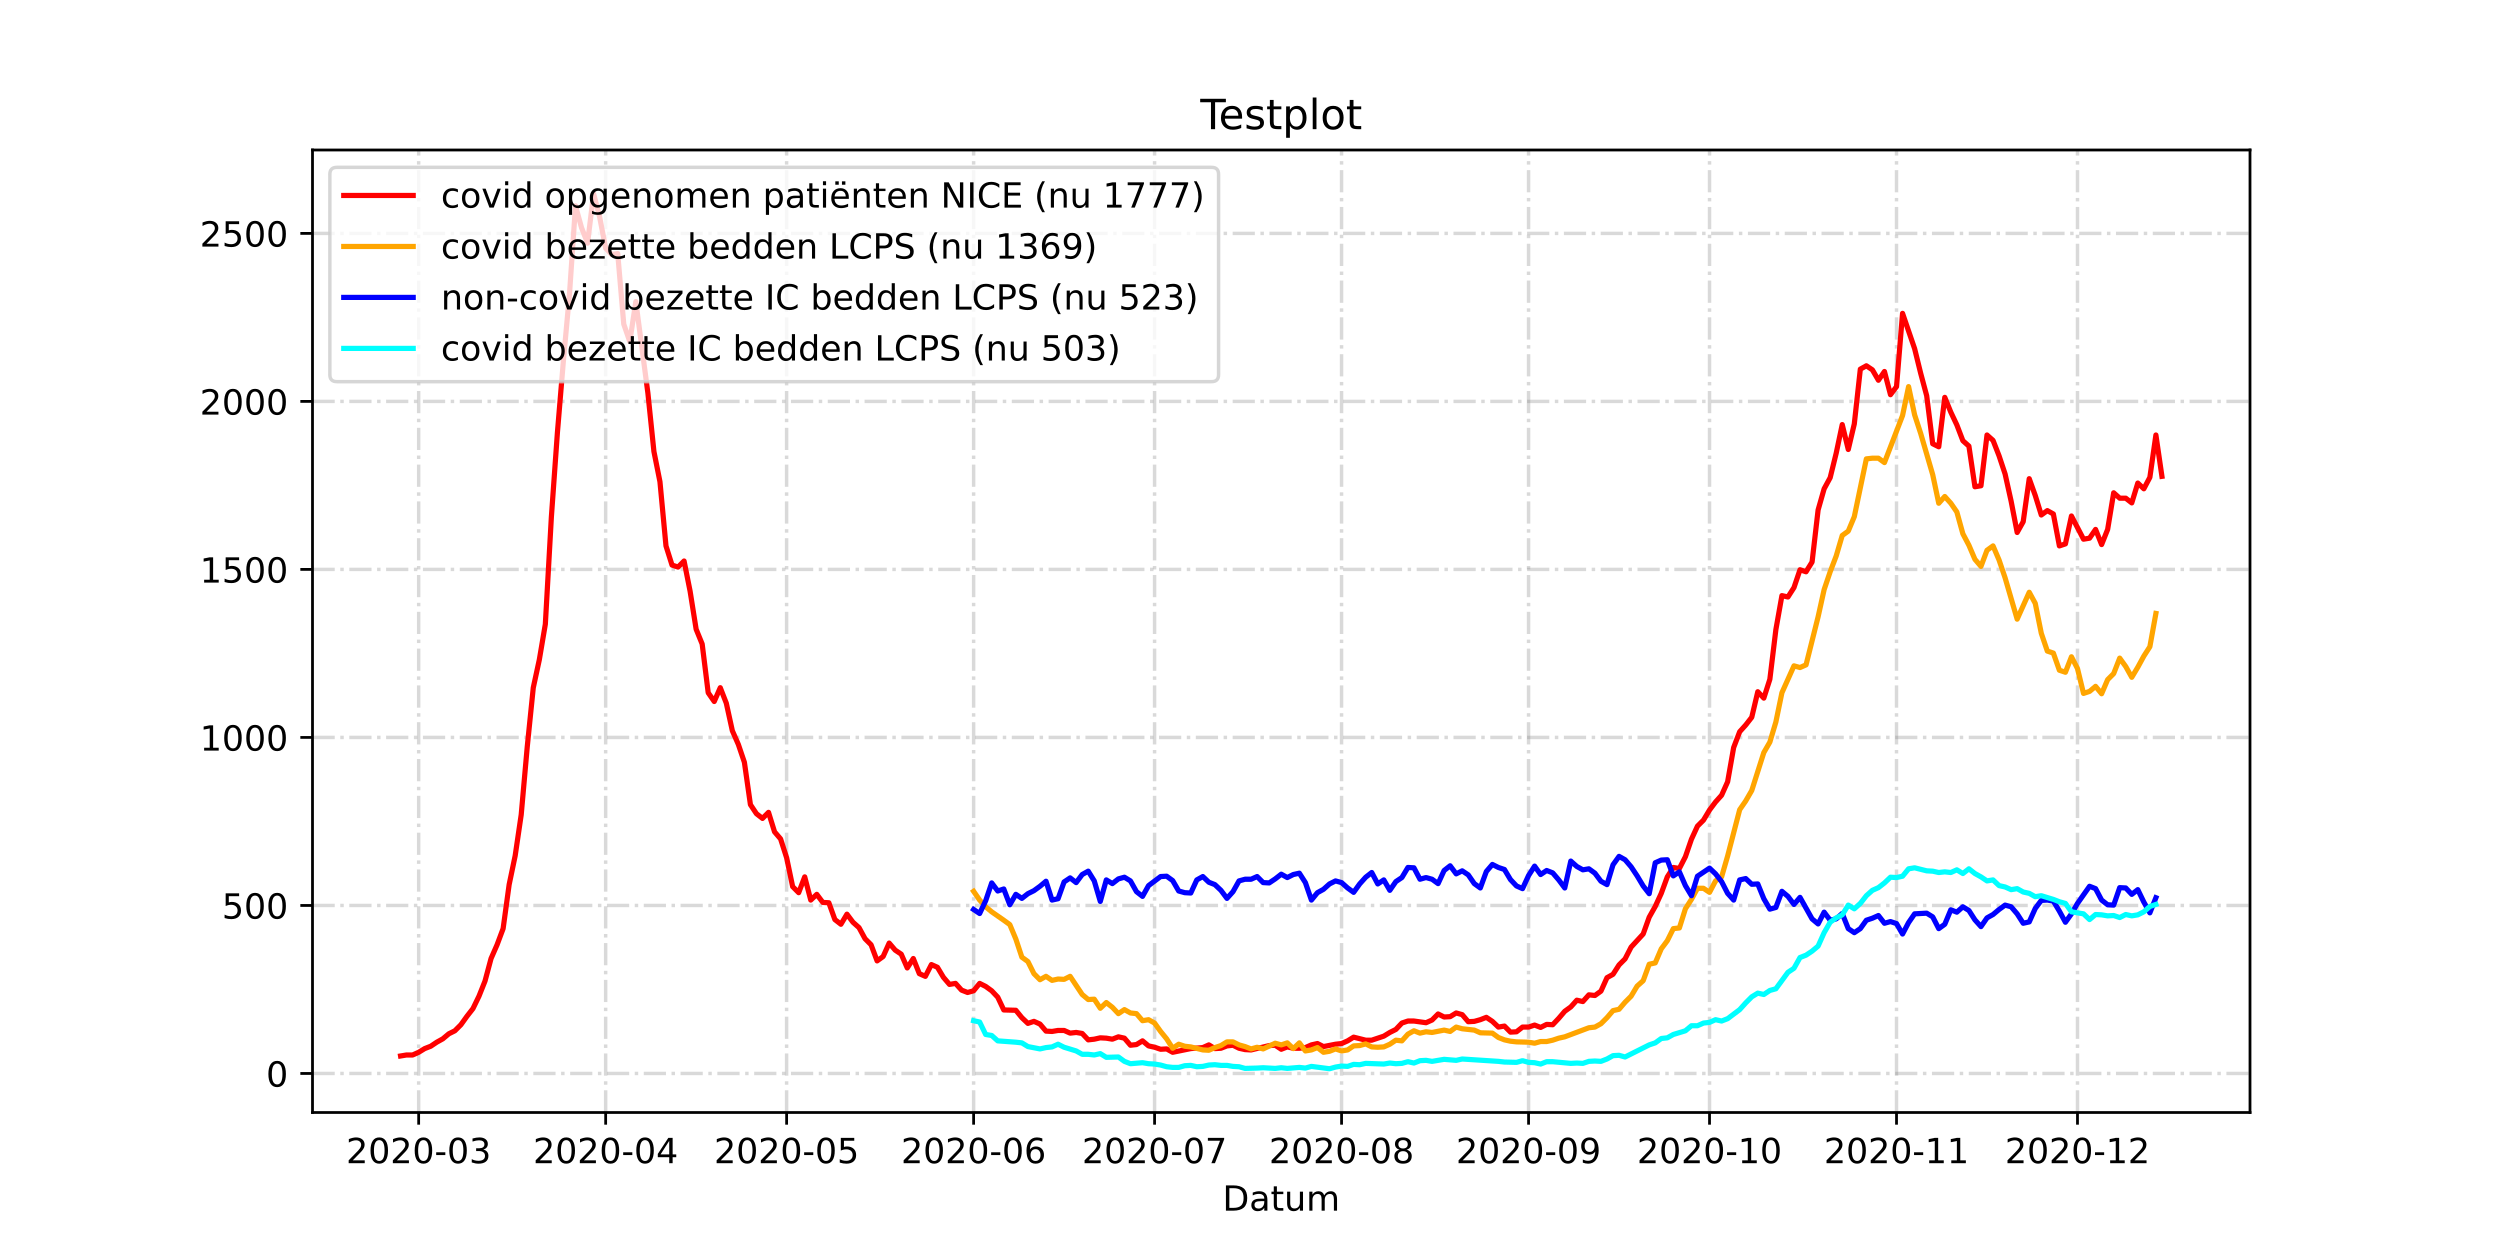 <?xml version="1.0" encoding="utf-8" standalone="no"?>
<!DOCTYPE svg PUBLIC "-//W3C//DTD SVG 1.1//EN"
  "http://www.w3.org/Graphics/SVG/1.1/DTD/svg11.dtd">
<!-- Created with matplotlib (https://matplotlib.org/) -->
<svg height="360pt" version="1.1" viewBox="0 0 720 360" width="720pt" xmlns="http://www.w3.org/2000/svg" xmlns:xlink="http://www.w3.org/1999/xlink">
 <defs>
  <style type="text/css">*{stroke-linecap:butt;stroke-linejoin:round;}</style>
 </defs>
 <g id="figure_1">
  <g id="patch_1">
   <path d="M 0 360 
L 720 360 
L 720 0 
L 0 0 
z
" style="fill:#ffffff;"/>
  </g>
  <g id="axes_1">
   <g id="patch_2">
    <path d="M 90 320.4 
L 648 320.4 
L 648 43.2 
L 90 43.2 
z
" style="fill:#ffffff;"/>
   </g>
   <g id="matplotlib.axis_1">
    <g id="xtick_1">
     <g id="line2d_1">
      <path clip-path="url(#p9d17ebd0b8)" d="M 120.575 320.4 
L 120.575 43.2 
" style="fill:none;stroke:#808080;stroke-dasharray:6.4,1.6,1,1.6;stroke-dashoffset:0;stroke-opacity:0.3;"/>
     </g>
     <g id="line2d_2">
      <defs>
       <path d="M 0 0 
L 0 3.5 
" id="m183db0a613" style="stroke:#000000;stroke-width:0.8;"/>
      </defs>
      <g>
       <use style="stroke:#000000;stroke-width:0.8;" x="120.575" xlink:href="#m183db0a613" y="320.4"/>
      </g>
     </g>
     <g id="text_1">
      <!-- 2020-03 -->
      <g transform="translate(99.684 334.998)scale(0.1 -0.1)">
       <defs>
        <path d="M 19.188 8.297 
L 53.609 8.297 
L 53.609 0 
L 7.328 0 
L 7.328 8.297 
Q 12.938 14.109 22.625 23.891 
Q 32.328 33.688 34.812 36.531 
Q 39.547 41.844 41.422 45.531 
Q 43.312 49.219 43.312 52.781 
Q 43.312 58.594 39.234 62.25 
Q 35.156 65.922 28.609 65.922 
Q 23.969 65.922 18.812 64.312 
Q 13.672 62.703 7.812 59.422 
L 7.812 69.391 
Q 13.766 71.781 18.938 73 
Q 24.125 74.219 28.422 74.219 
Q 39.75 74.219 46.484 68.547 
Q 53.219 62.891 53.219 53.422 
Q 53.219 48.922 51.531 44.891 
Q 49.859 40.875 45.406 35.406 
Q 44.188 33.984 37.641 27.219 
Q 31.109 20.453 19.188 8.297 
z
" id="DejaVuSans-50"/>
        <path d="M 31.781 66.406 
Q 24.172 66.406 20.328 58.906 
Q 16.5 51.422 16.5 36.375 
Q 16.5 21.391 20.328 13.891 
Q 24.172 6.391 31.781 6.391 
Q 39.453 6.391 43.281 13.891 
Q 47.125 21.391 47.125 36.375 
Q 47.125 51.422 43.281 58.906 
Q 39.453 66.406 31.781 66.406 
z
M 31.781 74.219 
Q 44.047 74.219 50.516 64.516 
Q 56.984 54.828 56.984 36.375 
Q 56.984 17.969 50.516 8.266 
Q 44.047 -1.422 31.781 -1.422 
Q 19.531 -1.422 13.062 8.266 
Q 6.594 17.969 6.594 36.375 
Q 6.594 54.828 13.062 64.516 
Q 19.531 74.219 31.781 74.219 
z
" id="DejaVuSans-48"/>
        <path d="M 4.891 31.391 
L 31.203 31.391 
L 31.203 23.391 
L 4.891 23.391 
z
" id="DejaVuSans-45"/>
        <path d="M 40.578 39.312 
Q 47.656 37.797 51.625 33 
Q 55.609 28.219 55.609 21.188 
Q 55.609 10.406 48.188 4.484 
Q 40.766 -1.422 27.094 -1.422 
Q 22.516 -1.422 17.656 -0.516 
Q 12.797 0.391 7.625 2.203 
L 7.625 11.719 
Q 11.719 9.328 16.594 8.109 
Q 21.484 6.891 26.812 6.891 
Q 36.078 6.891 40.938 10.547 
Q 45.797 14.203 45.797 21.188 
Q 45.797 27.641 41.281 31.266 
Q 36.766 34.906 28.719 34.906 
L 20.219 34.906 
L 20.219 43.016 
L 29.109 43.016 
Q 36.375 43.016 40.234 45.922 
Q 44.094 48.828 44.094 54.297 
Q 44.094 59.906 40.109 62.906 
Q 36.141 65.922 28.719 65.922 
Q 24.656 65.922 20.016 65.031 
Q 15.375 64.156 9.812 62.312 
L 9.812 71.094 
Q 15.438 72.656 20.344 73.438 
Q 25.25 74.219 29.594 74.219 
Q 40.828 74.219 47.359 69.109 
Q 53.906 64.016 53.906 55.328 
Q 53.906 49.266 50.438 45.094 
Q 46.969 40.922 40.578 39.312 
z
" id="DejaVuSans-51"/>
       </defs>
       <use xlink:href="#DejaVuSans-50"/>
       <use x="63.623" xlink:href="#DejaVuSans-48"/>
       <use x="127.246" xlink:href="#DejaVuSans-50"/>
       <use x="190.869" xlink:href="#DejaVuSans-48"/>
       <use x="254.492" xlink:href="#DejaVuSans-45"/>
       <use x="290.576" xlink:href="#DejaVuSans-48"/>
       <use x="354.199" xlink:href="#DejaVuSans-51"/>
      </g>
     </g>
    </g>
    <g id="xtick_2">
     <g id="line2d_3">
      <path clip-path="url(#p9d17ebd0b8)" d="M 174.43 320.4 
L 174.43 43.2 
" style="fill:none;stroke:#808080;stroke-dasharray:6.4,1.6,1,1.6;stroke-dashoffset:0;stroke-opacity:0.3;"/>
     </g>
     <g id="line2d_4">
      <g>
       <use style="stroke:#000000;stroke-width:0.8;" x="174.43" xlink:href="#m183db0a613" y="320.4"/>
      </g>
     </g>
     <g id="text_2">
      <!-- 2020-04 -->
      <g transform="translate(153.538 334.998)scale(0.1 -0.1)">
       <defs>
        <path d="M 37.797 64.312 
L 12.891 25.391 
L 37.797 25.391 
z
M 35.203 72.906 
L 47.609 72.906 
L 47.609 25.391 
L 58.016 25.391 
L 58.016 17.188 
L 47.609 17.188 
L 47.609 0 
L 37.797 0 
L 37.797 17.188 
L 4.891 17.188 
L 4.891 26.703 
z
" id="DejaVuSans-52"/>
       </defs>
       <use xlink:href="#DejaVuSans-50"/>
       <use x="63.623" xlink:href="#DejaVuSans-48"/>
       <use x="127.246" xlink:href="#DejaVuSans-50"/>
       <use x="190.869" xlink:href="#DejaVuSans-48"/>
       <use x="254.492" xlink:href="#DejaVuSans-45"/>
       <use x="290.576" xlink:href="#DejaVuSans-48"/>
       <use x="354.199" xlink:href="#DejaVuSans-52"/>
      </g>
     </g>
    </g>
    <g id="xtick_3">
     <g id="line2d_5">
      <path clip-path="url(#p9d17ebd0b8)" d="M 226.547 320.4 
L 226.547 43.2 
" style="fill:none;stroke:#808080;stroke-dasharray:6.4,1.6,1,1.6;stroke-dashoffset:0;stroke-opacity:0.3;"/>
     </g>
     <g id="line2d_6">
      <g>
       <use style="stroke:#000000;stroke-width:0.8;" x="226.547" xlink:href="#m183db0a613" y="320.4"/>
      </g>
     </g>
     <g id="text_3">
      <!-- 2020-05 -->
      <g transform="translate(205.655 334.998)scale(0.1 -0.1)">
       <defs>
        <path d="M 10.797 72.906 
L 49.516 72.906 
L 49.516 64.594 
L 19.828 64.594 
L 19.828 46.734 
Q 21.969 47.469 24.109 47.828 
Q 26.266 48.188 28.422 48.188 
Q 40.625 48.188 47.75 41.5 
Q 54.891 34.812 54.891 23.391 
Q 54.891 11.625 47.562 5.094 
Q 40.234 -1.422 26.906 -1.422 
Q 22.312 -1.422 17.547 -0.641 
Q 12.797 0.141 7.719 1.703 
L 7.719 11.625 
Q 12.109 9.234 16.797 8.062 
Q 21.484 6.891 26.703 6.891 
Q 35.156 6.891 40.078 11.328 
Q 45.016 15.766 45.016 23.391 
Q 45.016 31 40.078 35.438 
Q 35.156 39.891 26.703 39.891 
Q 22.75 39.891 18.812 39.016 
Q 14.891 38.141 10.797 36.281 
z
" id="DejaVuSans-53"/>
       </defs>
       <use xlink:href="#DejaVuSans-50"/>
       <use x="63.623" xlink:href="#DejaVuSans-48"/>
       <use x="127.246" xlink:href="#DejaVuSans-50"/>
       <use x="190.869" xlink:href="#DejaVuSans-48"/>
       <use x="254.492" xlink:href="#DejaVuSans-45"/>
       <use x="290.576" xlink:href="#DejaVuSans-48"/>
       <use x="354.199" xlink:href="#DejaVuSans-53"/>
      </g>
     </g>
    </g>
    <g id="xtick_4">
     <g id="line2d_7">
      <path clip-path="url(#p9d17ebd0b8)" d="M 280.401 320.4 
L 280.401 43.2 
" style="fill:none;stroke:#808080;stroke-dasharray:6.4,1.6,1,1.6;stroke-dashoffset:0;stroke-opacity:0.3;"/>
     </g>
     <g id="line2d_8">
      <g>
       <use style="stroke:#000000;stroke-width:0.8;" x="280.401" xlink:href="#m183db0a613" y="320.4"/>
      </g>
     </g>
     <g id="text_4">
      <!-- 2020-06 -->
      <g transform="translate(259.51 334.998)scale(0.1 -0.1)">
       <defs>
        <path d="M 33.016 40.375 
Q 26.375 40.375 22.484 35.828 
Q 18.609 31.297 18.609 23.391 
Q 18.609 15.531 22.484 10.953 
Q 26.375 6.391 33.016 6.391 
Q 39.656 6.391 43.531 10.953 
Q 47.406 15.531 47.406 23.391 
Q 47.406 31.297 43.531 35.828 
Q 39.656 40.375 33.016 40.375 
z
M 52.594 71.297 
L 52.594 62.312 
Q 48.875 64.062 45.094 64.984 
Q 41.312 65.922 37.594 65.922 
Q 27.828 65.922 22.672 59.328 
Q 17.531 52.734 16.797 39.406 
Q 19.672 43.656 24.016 45.922 
Q 28.375 48.188 33.594 48.188 
Q 44.578 48.188 50.953 41.516 
Q 57.328 34.859 57.328 23.391 
Q 57.328 12.156 50.688 5.359 
Q 44.047 -1.422 33.016 -1.422 
Q 20.359 -1.422 13.672 8.266 
Q 6.984 17.969 6.984 36.375 
Q 6.984 53.656 15.188 63.938 
Q 23.391 74.219 37.203 74.219 
Q 40.922 74.219 44.703 73.484 
Q 48.484 72.75 52.594 71.297 
z
" id="DejaVuSans-54"/>
       </defs>
       <use xlink:href="#DejaVuSans-50"/>
       <use x="63.623" xlink:href="#DejaVuSans-48"/>
       <use x="127.246" xlink:href="#DejaVuSans-50"/>
       <use x="190.869" xlink:href="#DejaVuSans-48"/>
       <use x="254.492" xlink:href="#DejaVuSans-45"/>
       <use x="290.576" xlink:href="#DejaVuSans-48"/>
       <use x="354.199" xlink:href="#DejaVuSans-54"/>
      </g>
     </g>
    </g>
    <g id="xtick_5">
     <g id="line2d_9">
      <path clip-path="url(#p9d17ebd0b8)" d="M 332.518 320.4 
L 332.518 43.2 
" style="fill:none;stroke:#808080;stroke-dasharray:6.4,1.6,1,1.6;stroke-dashoffset:0;stroke-opacity:0.3;"/>
     </g>
     <g id="line2d_10">
      <g>
       <use style="stroke:#000000;stroke-width:0.8;" x="332.518" xlink:href="#m183db0a613" y="320.4"/>
      </g>
     </g>
     <g id="text_5">
      <!-- 2020-07 -->
      <g transform="translate(311.627 334.998)scale(0.1 -0.1)">
       <defs>
        <path d="M 8.203 72.906 
L 55.078 72.906 
L 55.078 68.703 
L 28.609 0 
L 18.312 0 
L 43.219 64.594 
L 8.203 64.594 
z
" id="DejaVuSans-55"/>
       </defs>
       <use xlink:href="#DejaVuSans-50"/>
       <use x="63.623" xlink:href="#DejaVuSans-48"/>
       <use x="127.246" xlink:href="#DejaVuSans-50"/>
       <use x="190.869" xlink:href="#DejaVuSans-48"/>
       <use x="254.492" xlink:href="#DejaVuSans-45"/>
       <use x="290.576" xlink:href="#DejaVuSans-48"/>
       <use x="354.199" xlink:href="#DejaVuSans-55"/>
      </g>
     </g>
    </g>
    <g id="xtick_6">
     <g id="line2d_11">
      <path clip-path="url(#p9d17ebd0b8)" d="M 386.372 320.4 
L 386.372 43.2 
" style="fill:none;stroke:#808080;stroke-dasharray:6.4,1.6,1,1.6;stroke-dashoffset:0;stroke-opacity:0.3;"/>
     </g>
     <g id="line2d_12">
      <g>
       <use style="stroke:#000000;stroke-width:0.8;" x="386.372" xlink:href="#m183db0a613" y="320.4"/>
      </g>
     </g>
     <g id="text_6">
      <!-- 2020-08 -->
      <g transform="translate(365.481 334.998)scale(0.1 -0.1)">
       <defs>
        <path d="M 31.781 34.625 
Q 24.75 34.625 20.719 30.859 
Q 16.703 27.094 16.703 20.516 
Q 16.703 13.922 20.719 10.156 
Q 24.75 6.391 31.781 6.391 
Q 38.812 6.391 42.859 10.172 
Q 46.922 13.969 46.922 20.516 
Q 46.922 27.094 42.891 30.859 
Q 38.875 34.625 31.781 34.625 
z
M 21.922 38.812 
Q 15.578 40.375 12.031 44.719 
Q 8.5 49.078 8.5 55.328 
Q 8.5 64.062 14.719 69.141 
Q 20.953 74.219 31.781 74.219 
Q 42.672 74.219 48.875 69.141 
Q 55.078 64.062 55.078 55.328 
Q 55.078 49.078 51.531 44.719 
Q 48 40.375 41.703 38.812 
Q 48.828 37.156 52.797 32.312 
Q 56.781 27.484 56.781 20.516 
Q 56.781 9.906 50.312 4.234 
Q 43.844 -1.422 31.781 -1.422 
Q 19.734 -1.422 13.25 4.234 
Q 6.781 9.906 6.781 20.516 
Q 6.781 27.484 10.781 32.312 
Q 14.797 37.156 21.922 38.812 
z
M 18.312 54.391 
Q 18.312 48.734 21.844 45.562 
Q 25.391 42.391 31.781 42.391 
Q 38.141 42.391 41.719 45.562 
Q 45.312 48.734 45.312 54.391 
Q 45.312 60.062 41.719 63.234 
Q 38.141 66.406 31.781 66.406 
Q 25.391 66.406 21.844 63.234 
Q 18.312 60.062 18.312 54.391 
z
" id="DejaVuSans-56"/>
       </defs>
       <use xlink:href="#DejaVuSans-50"/>
       <use x="63.623" xlink:href="#DejaVuSans-48"/>
       <use x="127.246" xlink:href="#DejaVuSans-50"/>
       <use x="190.869" xlink:href="#DejaVuSans-48"/>
       <use x="254.492" xlink:href="#DejaVuSans-45"/>
       <use x="290.576" xlink:href="#DejaVuSans-48"/>
       <use x="354.199" xlink:href="#DejaVuSans-56"/>
      </g>
     </g>
    </g>
    <g id="xtick_7">
     <g id="line2d_13">
      <path clip-path="url(#p9d17ebd0b8)" d="M 440.227 320.4 
L 440.227 43.2 
" style="fill:none;stroke:#808080;stroke-dasharray:6.4,1.6,1,1.6;stroke-dashoffset:0;stroke-opacity:0.3;"/>
     </g>
     <g id="line2d_14">
      <g>
       <use style="stroke:#000000;stroke-width:0.8;" x="440.227" xlink:href="#m183db0a613" y="320.4"/>
      </g>
     </g>
     <g id="text_7">
      <!-- 2020-09 -->
      <g transform="translate(419.335 334.998)scale(0.1 -0.1)">
       <defs>
        <path d="M 10.984 1.516 
L 10.984 10.5 
Q 14.703 8.734 18.5 7.812 
Q 22.312 6.891 25.984 6.891 
Q 35.75 6.891 40.891 13.453 
Q 46.047 20.016 46.781 33.406 
Q 43.953 29.203 39.594 26.953 
Q 35.25 24.703 29.984 24.703 
Q 19.047 24.703 12.672 31.312 
Q 6.297 37.938 6.297 49.422 
Q 6.297 60.641 12.938 67.422 
Q 19.578 74.219 30.609 74.219 
Q 43.266 74.219 49.922 64.516 
Q 56.594 54.828 56.594 36.375 
Q 56.594 19.141 48.406 8.859 
Q 40.234 -1.422 26.422 -1.422 
Q 22.703 -1.422 18.891 -0.688 
Q 15.094 0.047 10.984 1.516 
z
M 30.609 32.422 
Q 37.25 32.422 41.125 36.953 
Q 45.016 41.5 45.016 49.422 
Q 45.016 57.281 41.125 61.844 
Q 37.25 66.406 30.609 66.406 
Q 23.969 66.406 20.094 61.844 
Q 16.219 57.281 16.219 49.422 
Q 16.219 41.5 20.094 36.953 
Q 23.969 32.422 30.609 32.422 
z
" id="DejaVuSans-57"/>
       </defs>
       <use xlink:href="#DejaVuSans-50"/>
       <use x="63.623" xlink:href="#DejaVuSans-48"/>
       <use x="127.246" xlink:href="#DejaVuSans-50"/>
       <use x="190.869" xlink:href="#DejaVuSans-48"/>
       <use x="254.492" xlink:href="#DejaVuSans-45"/>
       <use x="290.576" xlink:href="#DejaVuSans-48"/>
       <use x="354.199" xlink:href="#DejaVuSans-57"/>
      </g>
     </g>
    </g>
    <g id="xtick_8">
     <g id="line2d_15">
      <path clip-path="url(#p9d17ebd0b8)" d="M 492.344 320.4 
L 492.344 43.2 
" style="fill:none;stroke:#808080;stroke-dasharray:6.4,1.6,1,1.6;stroke-dashoffset:0;stroke-opacity:0.3;"/>
     </g>
     <g id="line2d_16">
      <g>
       <use style="stroke:#000000;stroke-width:0.8;" x="492.344" xlink:href="#m183db0a613" y="320.4"/>
      </g>
     </g>
     <g id="text_8">
      <!-- 2020-10 -->
      <g transform="translate(471.452 334.998)scale(0.1 -0.1)">
       <defs>
        <path d="M 12.406 8.297 
L 28.516 8.297 
L 28.516 63.922 
L 10.984 60.406 
L 10.984 69.391 
L 28.422 72.906 
L 38.281 72.906 
L 38.281 8.297 
L 54.391 8.297 
L 54.391 0 
L 12.406 0 
z
" id="DejaVuSans-49"/>
       </defs>
       <use xlink:href="#DejaVuSans-50"/>
       <use x="63.623" xlink:href="#DejaVuSans-48"/>
       <use x="127.246" xlink:href="#DejaVuSans-50"/>
       <use x="190.869" xlink:href="#DejaVuSans-48"/>
       <use x="254.492" xlink:href="#DejaVuSans-45"/>
       <use x="290.576" xlink:href="#DejaVuSans-49"/>
       <use x="354.199" xlink:href="#DejaVuSans-48"/>
      </g>
     </g>
    </g>
    <g id="xtick_9">
     <g id="line2d_17">
      <path clip-path="url(#p9d17ebd0b8)" d="M 546.198 320.4 
L 546.198 43.2 
" style="fill:none;stroke:#808080;stroke-dasharray:6.4,1.6,1,1.6;stroke-dashoffset:0;stroke-opacity:0.3;"/>
     </g>
     <g id="line2d_18">
      <g>
       <use style="stroke:#000000;stroke-width:0.8;" x="546.198" xlink:href="#m183db0a613" y="320.4"/>
      </g>
     </g>
     <g id="text_9">
      <!-- 2020-11 -->
      <g transform="translate(525.307 334.998)scale(0.1 -0.1)">
       <use xlink:href="#DejaVuSans-50"/>
       <use x="63.623" xlink:href="#DejaVuSans-48"/>
       <use x="127.246" xlink:href="#DejaVuSans-50"/>
       <use x="190.869" xlink:href="#DejaVuSans-48"/>
       <use x="254.492" xlink:href="#DejaVuSans-45"/>
       <use x="290.576" xlink:href="#DejaVuSans-49"/>
       <use x="354.199" xlink:href="#DejaVuSans-49"/>
      </g>
     </g>
    </g>
    <g id="xtick_10">
     <g id="line2d_19">
      <path clip-path="url(#p9d17ebd0b8)" d="M 598.315 320.4 
L 598.315 43.2 
" style="fill:none;stroke:#808080;stroke-dasharray:6.4,1.6,1,1.6;stroke-dashoffset:0;stroke-opacity:0.3;"/>
     </g>
     <g id="line2d_20">
      <g>
       <use style="stroke:#000000;stroke-width:0.8;" x="598.315" xlink:href="#m183db0a613" y="320.4"/>
      </g>
     </g>
     <g id="text_10">
      <!-- 2020-12 -->
      <g transform="translate(577.424 334.998)scale(0.1 -0.1)">
       <use xlink:href="#DejaVuSans-50"/>
       <use x="63.623" xlink:href="#DejaVuSans-48"/>
       <use x="127.246" xlink:href="#DejaVuSans-50"/>
       <use x="190.869" xlink:href="#DejaVuSans-48"/>
       <use x="254.492" xlink:href="#DejaVuSans-45"/>
       <use x="290.576" xlink:href="#DejaVuSans-49"/>
       <use x="354.199" xlink:href="#DejaVuSans-50"/>
      </g>
     </g>
    </g>
    <g id="text_11">
     <!-- Datum -->
     <g transform="translate(352.087 348.677)scale(0.1 -0.1)">
      <defs>
       <path d="M 19.672 64.797 
L 19.672 8.109 
L 31.594 8.109 
Q 46.688 8.109 53.688 14.938 
Q 60.688 21.781 60.688 36.531 
Q 60.688 51.172 53.688 57.984 
Q 46.688 64.797 31.594 64.797 
z
M 9.812 72.906 
L 30.078 72.906 
Q 51.266 72.906 61.172 64.094 
Q 71.094 55.281 71.094 36.531 
Q 71.094 17.672 61.125 8.828 
Q 51.172 0 30.078 0 
L 9.812 0 
z
" id="DejaVuSans-68"/>
       <path d="M 34.281 27.484 
Q 23.391 27.484 19.188 25 
Q 14.984 22.516 14.984 16.5 
Q 14.984 11.719 18.141 8.906 
Q 21.297 6.109 26.703 6.109 
Q 34.188 6.109 38.703 11.406 
Q 43.219 16.703 43.219 25.484 
L 43.219 27.484 
z
M 52.203 31.203 
L 52.203 0 
L 43.219 0 
L 43.219 8.297 
Q 40.141 3.328 35.547 0.953 
Q 30.953 -1.422 24.312 -1.422 
Q 15.922 -1.422 10.953 3.297 
Q 6 8.016 6 15.922 
Q 6 25.141 12.172 29.828 
Q 18.359 34.516 30.609 34.516 
L 43.219 34.516 
L 43.219 35.406 
Q 43.219 41.609 39.141 45 
Q 35.062 48.391 27.688 48.391 
Q 23 48.391 18.547 47.266 
Q 14.109 46.141 10.016 43.891 
L 10.016 52.203 
Q 14.938 54.109 19.578 55.047 
Q 24.219 56 28.609 56 
Q 40.484 56 46.344 49.844 
Q 52.203 43.703 52.203 31.203 
z
" id="DejaVuSans-97"/>
       <path d="M 18.312 70.219 
L 18.312 54.688 
L 36.812 54.688 
L 36.812 47.703 
L 18.312 47.703 
L 18.312 18.016 
Q 18.312 11.328 20.141 9.422 
Q 21.969 7.516 27.594 7.516 
L 36.812 7.516 
L 36.812 0 
L 27.594 0 
Q 17.188 0 13.234 3.875 
Q 9.281 7.766 9.281 18.016 
L 9.281 47.703 
L 2.688 47.703 
L 2.688 54.688 
L 9.281 54.688 
L 9.281 70.219 
z
" id="DejaVuSans-116"/>
       <path d="M 8.5 21.578 
L 8.5 54.688 
L 17.484 54.688 
L 17.484 21.922 
Q 17.484 14.156 20.5 10.266 
Q 23.531 6.391 29.594 6.391 
Q 36.859 6.391 41.078 11.031 
Q 45.312 15.672 45.312 23.688 
L 45.312 54.688 
L 54.297 54.688 
L 54.297 0 
L 45.312 0 
L 45.312 8.406 
Q 42.047 3.422 37.719 1 
Q 33.406 -1.422 27.688 -1.422 
Q 18.266 -1.422 13.375 4.438 
Q 8.5 10.297 8.5 21.578 
z
M 31.109 56 
z
" id="DejaVuSans-117"/>
       <path d="M 52 44.188 
Q 55.375 50.25 60.062 53.125 
Q 64.75 56 71.094 56 
Q 79.641 56 84.281 50.016 
Q 88.922 44.047 88.922 33.016 
L 88.922 0 
L 79.891 0 
L 79.891 32.719 
Q 79.891 40.578 77.094 44.375 
Q 74.312 48.188 68.609 48.188 
Q 61.625 48.188 57.562 43.547 
Q 53.516 38.922 53.516 30.906 
L 53.516 0 
L 44.484 0 
L 44.484 32.719 
Q 44.484 40.625 41.703 44.406 
Q 38.922 48.188 33.109 48.188 
Q 26.219 48.188 22.156 43.531 
Q 18.109 38.875 18.109 30.906 
L 18.109 0 
L 9.078 0 
L 9.078 54.688 
L 18.109 54.688 
L 18.109 46.188 
Q 21.188 51.219 25.484 53.609 
Q 29.781 56 35.688 56 
Q 41.656 56 45.828 52.969 
Q 50 49.953 52 44.188 
z
" id="DejaVuSans-109"/>
      </defs>
      <use xlink:href="#DejaVuSans-68"/>
      <use x="77.002" xlink:href="#DejaVuSans-97"/>
      <use x="138.281" xlink:href="#DejaVuSans-116"/>
      <use x="177.49" xlink:href="#DejaVuSans-117"/>
      <use x="240.869" xlink:href="#DejaVuSans-109"/>
     </g>
    </g>
   </g>
   <g id="matplotlib.axis_2">
    <g id="ytick_1">
     <g id="line2d_21">
      <path clip-path="url(#p9d17ebd0b8)" d="M 90 309.155 
L 648 309.155 
" style="fill:none;stroke:#808080;stroke-dasharray:6.4,1.6,1,1.6;stroke-dashoffset:0;stroke-opacity:0.3;"/>
     </g>
     <g id="line2d_22">
      <defs>
       <path d="M 0 0 
L -3.5 0 
" id="mb67e7d8c1d" style="stroke:#000000;stroke-width:0.8;"/>
      </defs>
      <g>
       <use style="stroke:#000000;stroke-width:0.8;" x="90" xlink:href="#mb67e7d8c1d" y="309.155"/>
      </g>
     </g>
     <g id="text_12">
      <!-- 0 -->
      <g transform="translate(76.638 312.954)scale(0.1 -0.1)">
       <use xlink:href="#DejaVuSans-48"/>
      </g>
     </g>
    </g>
    <g id="ytick_2">
     <g id="line2d_23">
      <path clip-path="url(#p9d17ebd0b8)" d="M 90 260.768 
L 648 260.768 
" style="fill:none;stroke:#808080;stroke-dasharray:6.4,1.6,1,1.6;stroke-dashoffset:0;stroke-opacity:0.3;"/>
     </g>
     <g id="line2d_24">
      <g>
       <use style="stroke:#000000;stroke-width:0.8;" x="90" xlink:href="#mb67e7d8c1d" y="260.768"/>
      </g>
     </g>
     <g id="text_13">
      <!-- 500 -->
      <g transform="translate(63.913 264.567)scale(0.1 -0.1)">
       <use xlink:href="#DejaVuSans-53"/>
       <use x="63.623" xlink:href="#DejaVuSans-48"/>
       <use x="127.246" xlink:href="#DejaVuSans-48"/>
      </g>
     </g>
    </g>
    <g id="ytick_3">
     <g id="line2d_25">
      <path clip-path="url(#p9d17ebd0b8)" d="M 90 212.381 
L 648 212.381 
" style="fill:none;stroke:#808080;stroke-dasharray:6.4,1.6,1,1.6;stroke-dashoffset:0;stroke-opacity:0.3;"/>
     </g>
     <g id="line2d_26">
      <g>
       <use style="stroke:#000000;stroke-width:0.8;" x="90" xlink:href="#mb67e7d8c1d" y="212.381"/>
      </g>
     </g>
     <g id="text_14">
      <!-- 1000 -->
      <g transform="translate(57.55 216.18)scale(0.1 -0.1)">
       <use xlink:href="#DejaVuSans-49"/>
       <use x="63.623" xlink:href="#DejaVuSans-48"/>
       <use x="127.246" xlink:href="#DejaVuSans-48"/>
       <use x="190.869" xlink:href="#DejaVuSans-48"/>
      </g>
     </g>
    </g>
    <g id="ytick_4">
     <g id="line2d_27">
      <path clip-path="url(#p9d17ebd0b8)" d="M 90 163.994 
L 648 163.994 
" style="fill:none;stroke:#808080;stroke-dasharray:6.4,1.6,1,1.6;stroke-dashoffset:0;stroke-opacity:0.3;"/>
     </g>
     <g id="line2d_28">
      <g>
       <use style="stroke:#000000;stroke-width:0.8;" x="90" xlink:href="#mb67e7d8c1d" y="163.994"/>
      </g>
     </g>
     <g id="text_15">
      <!-- 1500 -->
      <g transform="translate(57.55 167.793)scale(0.1 -0.1)">
       <use xlink:href="#DejaVuSans-49"/>
       <use x="63.623" xlink:href="#DejaVuSans-53"/>
       <use x="127.246" xlink:href="#DejaVuSans-48"/>
       <use x="190.869" xlink:href="#DejaVuSans-48"/>
      </g>
     </g>
    </g>
    <g id="ytick_5">
     <g id="line2d_29">
      <path clip-path="url(#p9d17ebd0b8)" d="M 90 115.606 
L 648 115.606 
" style="fill:none;stroke:#808080;stroke-dasharray:6.4,1.6,1,1.6;stroke-dashoffset:0;stroke-opacity:0.3;"/>
     </g>
     <g id="line2d_30">
      <g>
       <use style="stroke:#000000;stroke-width:0.8;" x="90" xlink:href="#mb67e7d8c1d" y="115.606"/>
      </g>
     </g>
     <g id="text_16">
      <!-- 2000 -->
      <g transform="translate(57.55 119.406)scale(0.1 -0.1)">
       <use xlink:href="#DejaVuSans-50"/>
       <use x="63.623" xlink:href="#DejaVuSans-48"/>
       <use x="127.246" xlink:href="#DejaVuSans-48"/>
       <use x="190.869" xlink:href="#DejaVuSans-48"/>
      </g>
     </g>
    </g>
    <g id="ytick_6">
     <g id="line2d_31">
      <path clip-path="url(#p9d17ebd0b8)" d="M 90 67.219 
L 648 67.219 
" style="fill:none;stroke:#808080;stroke-dasharray:6.4,1.6,1,1.6;stroke-dashoffset:0;stroke-opacity:0.3;"/>
     </g>
     <g id="line2d_32">
      <g>
       <use style="stroke:#000000;stroke-width:0.8;" x="90" xlink:href="#mb67e7d8c1d" y="67.219"/>
      </g>
     </g>
     <g id="text_17">
      <!-- 2500 -->
      <g transform="translate(57.55 71.019)scale(0.1 -0.1)">
       <use xlink:href="#DejaVuSans-50"/>
       <use x="63.623" xlink:href="#DejaVuSans-53"/>
       <use x="127.246" xlink:href="#DejaVuSans-48"/>
       <use x="190.869" xlink:href="#DejaVuSans-48"/>
      </g>
     </g>
    </g>
   </g>
   <g id="line2d_33">
    <path clip-path="url(#p9d17ebd0b8)" d="M 115.364 304.123 
L 117.101 303.832 
L 118.838 303.832 
L 120.575 303.058 
L 122.313 301.994 
L 124.05 301.316 
L 125.787 300.155 
L 127.524 299.187 
L 129.262 297.735 
L 130.999 296.865 
L 132.736 295.123 
L 134.473 292.703 
L 136.21 290.477 
L 137.948 286.897 
L 139.685 282.542 
L 141.422 276.058 
L 143.159 272.09 
L 144.897 267.445 
L 146.634 254.768 
L 148.371 246.445 
L 150.108 234.639 
L 151.846 215.09 
L 153.583 198.058 
L 155.32 190.026 
L 157.057 179.768 
L 158.795 148.897 
L 160.532 124.606 
L 162.269 103.8 
L 164.006 84.832 
L 165.743 59.284 
L 167.481 65.574 
L 169.218 70.026 
L 170.955 55.8 
L 172.692 62.477 
L 174.43 71.477 
L 176.167 73.316 
L 177.904 73.026 
L 179.641 93.348 
L 181.379 98.381 
L 183.116 86.865 
L 186.59 113.187 
L 188.328 130.026 
L 190.065 138.735 
L 191.802 157.219 
L 193.539 162.735 
L 195.276 163.316 
L 197.014 161.574 
L 198.751 170.284 
L 200.488 181.219 
L 202.225 185.477 
L 203.963 199.51 
L 205.7 202.026 
L 207.437 198.058 
L 209.174 202.51 
L 210.912 210.445 
L 212.649 214.413 
L 214.386 219.542 
L 216.123 231.735 
L 217.861 234.348 
L 219.598 235.703 
L 221.335 233.961 
L 223.072 239.574 
L 224.809 241.606 
L 226.547 247.026 
L 228.284 255.348 
L 230.021 257.09 
L 231.758 252.542 
L 233.496 259.219 
L 235.233 257.574 
L 236.97 259.897 
L 238.707 259.994 
L 240.445 264.832 
L 242.182 266.187 
L 243.919 263.284 
L 245.656 265.606 
L 247.394 267.155 
L 249.131 270.348 
L 250.868 272.09 
L 252.605 276.735 
L 254.342 275.477 
L 256.08 271.606 
L 257.817 273.639 
L 259.554 274.8 
L 261.291 278.768 
L 263.029 276.058 
L 264.766 280.413 
L 266.503 281.187 
L 268.24 277.8 
L 269.978 278.574 
L 271.715 281.477 
L 273.452 283.51 
L 275.189 283.219 
L 276.927 285.155 
L 278.664 285.832 
L 280.401 285.348 
L 282.138 283.219 
L 283.875 284.09 
L 285.613 285.348 
L 287.35 287.187 
L 289.087 290.865 
L 292.562 290.961 
L 294.299 293.09 
L 296.036 294.735 
L 297.773 294.155 
L 299.511 294.929 
L 301.248 296.961 
L 302.985 297.058 
L 304.722 296.768 
L 306.46 296.768 
L 308.197 297.542 
L 309.934 297.348 
L 311.671 297.639 
L 313.408 299.477 
L 315.146 299.284 
L 316.883 298.897 
L 318.62 298.994 
L 320.357 299.284 
L 322.095 298.606 
L 323.832 298.994 
L 325.569 301.026 
L 327.306 300.832 
L 329.044 299.768 
L 330.781 301.219 
L 332.518 301.606 
L 334.255 302.187 
L 335.993 302.09 
L 337.73 303.058 
L 342.941 301.994 
L 346.416 301.703 
L 348.153 300.929 
L 349.89 301.994 
L 351.628 301.897 
L 353.365 301.219 
L 355.102 301.026 
L 356.839 301.897 
L 358.577 302.284 
L 360.314 302.381 
L 365.526 301.123 
L 367.263 301.026 
L 369 302.187 
L 370.737 301.51 
L 372.474 301.897 
L 374.212 301.897 
L 375.949 301.703 
L 377.686 300.929 
L 379.423 300.542 
L 381.161 301.413 
L 384.635 300.735 
L 386.372 300.542 
L 388.11 299.768 
L 389.847 298.703 
L 393.321 299.574 
L 395.059 299.574 
L 398.533 298.413 
L 400.27 297.348 
L 402.007 296.477 
L 403.745 294.639 
L 405.482 294.058 
L 407.219 294.058 
L 410.694 294.542 
L 412.431 293.768 
L 414.168 292.026 
L 415.905 292.897 
L 417.643 292.8 
L 419.38 291.735 
L 421.117 292.219 
L 422.854 294.252 
L 424.592 294.155 
L 426.329 293.671 
L 428.066 292.994 
L 429.803 294.155 
L 431.54 295.8 
L 433.278 295.51 
L 435.015 297.252 
L 436.752 297.155 
L 438.489 295.8 
L 440.227 295.8 
L 441.964 295.219 
L 443.701 295.897 
L 445.438 295.026 
L 447.176 295.123 
L 448.913 293.284 
L 450.65 291.252 
L 452.387 289.994 
L 454.125 288.058 
L 455.862 288.445 
L 457.599 286.51 
L 459.336 286.703 
L 461.073 285.445 
L 462.811 281.574 
L 464.548 280.606 
L 466.285 277.897 
L 468.022 276.155 
L 469.76 272.768 
L 473.234 268.994 
L 474.971 264.155 
L 476.709 261.058 
L 478.446 257.284 
L 480.183 252.542 
L 481.92 249.832 
L 483.658 250.123 
L 485.395 246.735 
L 487.132 241.703 
L 488.869 237.929 
L 490.606 236.187 
L 492.344 233.284 
L 494.081 230.961 
L 495.818 229.026 
L 497.555 225.155 
L 499.293 215.284 
L 501.03 210.735 
L 502.767 208.8 
L 504.504 206.574 
L 506.242 199.219 
L 507.979 201.058 
L 509.716 195.639 
L 511.453 181.316 
L 513.191 171.542 
L 514.928 171.929 
L 516.665 169.219 
L 518.402 164.09 
L 520.139 164.671 
L 521.877 161.865 
L 523.614 146.865 
L 525.351 140.768 
L 527.088 137.574 
L 528.826 130.51 
L 530.563 122.284 
L 532.3 129.445 
L 534.037 122.09 
L 535.775 106.316 
L 537.512 105.348 
L 539.249 106.51 
L 540.986 109.51 
L 542.724 106.994 
L 544.461 113.671 
L 546.198 111.348 
L 547.935 90.252 
L 551.41 100.413 
L 553.147 107.477 
L 554.884 113.961 
L 556.621 127.8 
L 558.359 128.671 
L 560.096 114.445 
L 561.833 118.703 
L 563.57 122.381 
L 565.308 126.929 
L 567.045 128.477 
L 568.782 140.187 
L 570.519 139.897 
L 572.257 125.284 
L 573.994 126.832 
L 575.731 131.284 
L 577.468 136.51 
L 579.205 144.348 
L 580.943 153.348 
L 582.68 150.252 
L 584.417 137.865 
L 586.154 142.703 
L 587.892 148.316 
L 589.629 147.058 
L 591.366 148.026 
L 593.103 157.219 
L 594.841 156.639 
L 596.578 148.606 
L 600.052 155.284 
L 601.79 154.994 
L 603.527 152.477 
L 605.264 156.832 
L 607.001 152.477 
L 608.738 141.929 
L 610.476 143.477 
L 612.213 143.477 
L 613.95 144.832 
L 615.687 139.123 
L 617.425 140.768 
L 619.162 137.477 
L 620.899 125.284 
L 622.636 137.187 
L 622.636 137.187 
" style="fill:none;stroke:#ff0000;stroke-linecap:square;stroke-width:1.5;"/>
   </g>
   <g id="line2d_34">
    <path clip-path="url(#p9d17ebd0b8)" d="M 280.401 256.703 
L 282.138 259.219 
L 283.875 261.155 
L 285.613 262.606 
L 289.087 265.026 
L 290.824 266.284 
L 292.562 270.445 
L 294.299 275.671 
L 296.036 276.929 
L 297.773 280.413 
L 299.511 282.155 
L 301.248 281.187 
L 302.985 282.348 
L 304.722 281.961 
L 306.46 282.058 
L 308.197 281.187 
L 311.671 286.413 
L 313.408 287.865 
L 315.146 287.768 
L 316.883 290.381 
L 318.62 288.735 
L 320.357 290.09 
L 322.095 291.929 
L 323.832 290.768 
L 325.569 291.735 
L 327.306 291.929 
L 329.044 293.961 
L 330.781 293.671 
L 332.518 294.639 
L 334.255 297.058 
L 335.993 299.187 
L 337.73 301.897 
L 339.467 300.735 
L 341.204 301.316 
L 342.941 301.51 
L 346.416 302.381 
L 348.153 302.477 
L 349.89 301.703 
L 351.628 301.123 
L 353.365 300.058 
L 355.102 300.058 
L 356.839 300.929 
L 358.577 301.413 
L 360.314 302.09 
L 362.051 301.606 
L 363.788 302.09 
L 367.263 300.445 
L 369 300.929 
L 370.737 300.348 
L 372.474 301.994 
L 374.212 300.348 
L 375.949 302.671 
L 377.686 302.381 
L 379.423 301.703 
L 381.161 303.058 
L 382.898 302.768 
L 384.635 302.09 
L 386.372 302.671 
L 388.11 302.381 
L 389.847 301.219 
L 391.584 301.123 
L 393.321 300.639 
L 395.059 301.51 
L 396.796 301.606 
L 398.533 301.51 
L 400.27 300.735 
L 402.007 299.574 
L 403.745 299.768 
L 405.482 297.832 
L 407.219 296.865 
L 408.956 297.542 
L 410.694 297.155 
L 412.431 297.348 
L 415.905 296.671 
L 417.643 297.058 
L 419.38 295.8 
L 421.117 296.284 
L 424.592 296.671 
L 426.329 297.445 
L 429.803 297.542 
L 431.54 298.8 
L 433.278 299.477 
L 435.015 299.865 
L 436.752 300.058 
L 440.227 300.155 
L 441.964 300.445 
L 443.701 299.961 
L 445.438 299.961 
L 447.176 299.574 
L 448.913 298.994 
L 450.65 298.606 
L 457.599 295.994 
L 459.336 295.8 
L 461.073 294.832 
L 462.811 293.09 
L 464.548 291.058 
L 466.285 290.671 
L 468.022 288.639 
L 469.76 286.897 
L 471.497 283.994 
L 473.234 282.445 
L 474.971 277.703 
L 476.709 277.316 
L 478.446 273.252 
L 480.183 270.929 
L 481.92 267.445 
L 483.658 267.252 
L 485.395 261.735 
L 487.132 259.026 
L 488.869 255.832 
L 490.606 255.832 
L 492.344 256.994 
L 494.081 253.703 
L 495.818 252.542 
L 497.555 246.542 
L 501.03 233.187 
L 502.767 230.671 
L 504.504 227.671 
L 507.979 216.735 
L 509.716 213.735 
L 511.453 207.929 
L 513.191 199.51 
L 516.665 191.768 
L 518.402 192.252 
L 520.139 191.477 
L 523.614 177.639 
L 525.351 169.8 
L 527.088 164.671 
L 528.826 160.123 
L 530.563 154.219 
L 532.3 152.961 
L 534.037 148.8 
L 537.512 132.155 
L 539.249 131.961 
L 540.986 131.961 
L 542.724 133.219 
L 547.935 119.671 
L 549.672 111.348 
L 551.41 119.477 
L 553.147 124.8 
L 556.621 136.703 
L 558.359 144.929 
L 560.096 142.994 
L 561.833 144.929 
L 563.57 147.445 
L 565.308 153.735 
L 567.045 157.026 
L 568.782 161.09 
L 570.519 163.123 
L 572.257 158.477 
L 573.994 157.219 
L 575.731 161.284 
L 577.468 166.413 
L 580.943 178.316 
L 584.417 170.574 
L 586.154 173.768 
L 587.892 182.381 
L 589.629 187.51 
L 591.366 188.09 
L 593.103 193.026 
L 594.841 193.606 
L 596.578 189.155 
L 598.315 192.542 
L 600.052 199.703 
L 601.79 199.123 
L 603.527 197.671 
L 605.264 199.8 
L 607.001 195.735 
L 608.738 193.994 
L 610.476 189.542 
L 612.213 191.961 
L 613.95 195.058 
L 615.687 192.155 
L 617.425 188.961 
L 619.162 186.252 
L 620.899 176.671 
L 620.899 176.671 
" style="fill:none;stroke:#ffa500;stroke-linecap:square;stroke-width:1.5;"/>
   </g>
   <g id="line2d_35">
    <path clip-path="url(#p9d17ebd0b8)" d="M 280.401 261.929 
L 282.138 263.09 
L 283.875 259.413 
L 285.613 254.284 
L 287.35 256.606 
L 289.087 256.026 
L 290.824 260.574 
L 292.562 257.574 
L 294.299 258.735 
L 296.036 257.381 
L 297.773 256.51 
L 299.511 255.252 
L 301.248 253.8 
L 302.985 259.219 
L 304.722 258.832 
L 306.46 253.994 
L 308.197 252.832 
L 309.934 254.187 
L 311.671 251.865 
L 313.408 250.897 
L 315.146 253.703 
L 316.883 259.606 
L 318.62 253.413 
L 320.357 254.477 
L 322.095 253.123 
L 323.832 252.639 
L 325.569 253.703 
L 327.306 256.8 
L 329.044 258.155 
L 330.781 255.058 
L 334.255 252.445 
L 335.993 252.348 
L 337.73 253.606 
L 339.467 256.606 
L 341.204 257.09 
L 342.941 257.187 
L 344.679 253.413 
L 346.416 252.445 
L 348.153 254.09 
L 349.89 254.768 
L 351.628 256.413 
L 353.365 258.735 
L 355.102 256.8 
L 356.839 253.703 
L 358.577 253.219 
L 360.314 253.219 
L 362.051 252.445 
L 363.788 254.187 
L 365.526 254.284 
L 367.263 253.123 
L 369 251.768 
L 370.737 252.735 
L 372.474 251.865 
L 374.212 251.477 
L 375.949 254.187 
L 377.686 259.219 
L 379.423 257.09 
L 381.161 256.123 
L 382.898 254.574 
L 384.635 253.703 
L 386.372 254.187 
L 388.11 255.735 
L 389.847 256.994 
L 391.584 254.574 
L 393.321 252.639 
L 395.059 251.284 
L 396.796 254.574 
L 398.533 253.413 
L 400.27 256.413 
L 402.007 253.897 
L 403.745 252.735 
L 405.482 249.832 
L 407.219 249.929 
L 408.956 253.219 
L 410.694 252.735 
L 412.431 253.219 
L 414.168 254.477 
L 415.905 250.703 
L 417.643 249.348 
L 419.38 251.671 
L 421.117 250.8 
L 422.854 251.961 
L 424.592 254.477 
L 426.329 255.735 
L 428.066 250.994 
L 429.803 248.961 
L 431.54 249.832 
L 433.278 250.413 
L 435.015 253.316 
L 436.752 255.155 
L 438.489 255.929 
L 440.227 252.155 
L 441.964 249.445 
L 443.701 251.865 
L 445.438 250.703 
L 447.176 251.381 
L 448.913 253.413 
L 450.65 255.735 
L 452.387 247.994 
L 454.125 249.542 
L 455.862 250.51 
L 457.599 250.219 
L 459.336 251.477 
L 461.073 253.8 
L 462.811 254.768 
L 464.548 249.058 
L 466.285 246.639 
L 468.022 247.606 
L 469.76 249.639 
L 471.497 252.252 
L 473.234 255.155 
L 474.971 257.381 
L 476.709 248.477 
L 478.446 247.703 
L 480.183 247.606 
L 481.92 252.252 
L 483.658 251.09 
L 485.395 255.058 
L 487.132 257.961 
L 488.869 252.348 
L 492.344 250.026 
L 494.081 251.671 
L 495.818 253.897 
L 497.555 257.284 
L 499.293 259.219 
L 501.03 253.413 
L 502.767 253.026 
L 504.504 254.671 
L 506.242 254.574 
L 507.979 258.832 
L 509.716 261.832 
L 511.453 261.348 
L 513.191 256.703 
L 514.928 258.155 
L 516.665 260.477 
L 518.402 258.445 
L 521.877 264.639 
L 523.614 266.09 
L 525.351 262.703 
L 527.088 265.026 
L 528.826 264.639 
L 530.563 263.09 
L 532.3 267.445 
L 534.037 268.606 
L 535.775 267.445 
L 537.512 265.026 
L 539.249 264.445 
L 540.986 263.671 
L 542.724 265.897 
L 544.461 265.413 
L 546.198 265.994 
L 547.935 268.994 
L 549.672 265.703 
L 551.41 263.187 
L 554.884 262.994 
L 556.621 264.058 
L 558.359 267.445 
L 560.096 266.187 
L 561.833 262.026 
L 563.57 262.703 
L 565.308 261.155 
L 567.045 262.219 
L 568.782 264.929 
L 570.519 266.865 
L 572.257 264.348 
L 573.994 263.381 
L 575.731 261.929 
L 577.468 260.671 
L 579.205 261.155 
L 580.943 263.187 
L 582.68 265.897 
L 584.417 265.51 
L 586.154 261.639 
L 587.892 259.316 
L 589.629 259.219 
L 591.366 259.51 
L 593.103 262.413 
L 594.841 265.606 
L 596.578 263.187 
L 598.315 260.187 
L 601.79 255.252 
L 603.527 255.929 
L 605.264 259.219 
L 607.001 260.574 
L 608.738 260.671 
L 610.476 255.639 
L 612.213 255.735 
L 613.95 257.574 
L 615.687 256.219 
L 617.425 259.8 
L 619.162 262.897 
L 620.899 258.542 
L 620.899 258.542 
" style="fill:none;stroke:#0000ff;stroke-linecap:square;stroke-width:1.5;"/>
   </g>
   <g id="line2d_36">
    <path clip-path="url(#p9d17ebd0b8)" d="M 280.401 293.961 
L 282.138 294.348 
L 283.875 297.929 
L 285.613 298.219 
L 287.35 299.768 
L 292.562 300.155 
L 294.299 300.348 
L 296.036 301.413 
L 299.511 302.09 
L 301.248 301.703 
L 302.985 301.51 
L 304.722 300.735 
L 306.46 301.606 
L 309.934 302.671 
L 311.671 303.639 
L 313.408 303.639 
L 315.146 303.832 
L 316.883 303.445 
L 318.62 304.51 
L 322.095 304.413 
L 323.832 305.671 
L 325.569 306.348 
L 329.044 306.058 
L 330.781 306.348 
L 332.518 306.445 
L 334.255 306.735 
L 335.993 307.219 
L 337.73 307.413 
L 339.467 307.413 
L 341.204 306.929 
L 342.941 306.832 
L 344.679 307.219 
L 346.416 307.123 
L 348.153 306.735 
L 349.89 306.639 
L 351.628 306.832 
L 353.365 306.832 
L 355.102 307.123 
L 356.839 307.219 
L 358.577 307.703 
L 362.051 307.606 
L 363.788 307.51 
L 367.263 307.703 
L 369 307.51 
L 370.737 307.703 
L 374.212 307.413 
L 375.949 307.606 
L 377.686 307.123 
L 382.898 307.8 
L 384.635 307.316 
L 386.372 307.026 
L 388.11 307.123 
L 389.847 306.542 
L 391.584 306.639 
L 393.321 306.252 
L 398.533 306.445 
L 400.27 306.155 
L 402.007 306.348 
L 403.745 306.252 
L 405.482 305.768 
L 407.219 306.155 
L 408.956 305.477 
L 410.694 305.381 
L 412.431 305.671 
L 415.905 305.09 
L 419.38 305.381 
L 421.117 304.994 
L 431.54 305.671 
L 433.278 305.865 
L 436.752 305.961 
L 438.489 305.477 
L 440.227 305.961 
L 441.964 306.058 
L 443.701 306.445 
L 445.438 305.768 
L 447.176 305.768 
L 452.387 306.252 
L 454.125 306.155 
L 455.862 306.252 
L 457.599 305.671 
L 459.336 305.574 
L 461.073 305.671 
L 462.811 304.994 
L 464.548 304.026 
L 466.285 303.929 
L 468.022 304.413 
L 474.971 300.929 
L 476.709 300.348 
L 478.446 299.09 
L 480.183 298.897 
L 481.92 297.929 
L 485.395 296.865 
L 487.132 295.413 
L 488.869 295.413 
L 490.606 294.639 
L 492.344 294.445 
L 494.081 293.671 
L 495.818 294.058 
L 497.555 293.381 
L 501.03 290.768 
L 502.767 288.832 
L 504.504 287.09 
L 506.242 286.026 
L 507.979 286.413 
L 509.716 285.252 
L 511.453 284.768 
L 514.928 280.026 
L 516.665 278.865 
L 518.402 275.768 
L 520.139 275.09 
L 521.877 273.929 
L 523.614 272.477 
L 525.351 268.606 
L 527.088 265.606 
L 528.826 264.348 
L 530.563 263.477 
L 532.3 260.671 
L 534.037 261.735 
L 535.775 260.187 
L 537.512 257.961 
L 539.249 256.413 
L 540.986 255.639 
L 542.724 254.284 
L 544.461 252.639 
L 546.198 252.735 
L 547.935 252.348 
L 549.672 250.219 
L 551.41 249.929 
L 554.884 250.8 
L 556.621 250.897 
L 558.359 251.284 
L 560.096 251.09 
L 561.833 251.284 
L 563.57 250.51 
L 565.308 251.574 
L 567.045 250.219 
L 568.782 251.574 
L 570.519 252.542 
L 572.257 253.703 
L 573.994 253.413 
L 575.731 255.058 
L 577.468 255.445 
L 579.205 256.219 
L 580.943 255.929 
L 582.68 256.897 
L 584.417 257.284 
L 586.154 258.252 
L 587.892 257.961 
L 591.366 259.026 
L 593.103 259.703 
L 594.841 260.187 
L 596.578 262.606 
L 600.052 263.187 
L 601.79 264.832 
L 603.527 263.381 
L 605.264 263.477 
L 607.001 263.768 
L 608.738 263.671 
L 610.476 264.252 
L 612.213 263.381 
L 613.95 263.768 
L 615.687 263.477 
L 617.425 262.606 
L 619.162 261.058 
L 620.899 260.477 
L 620.899 260.477 
" style="fill:none;stroke:#00ffff;stroke-linecap:square;stroke-width:1.5;"/>
   </g>
   <g id="patch_3">
    <path d="M 90 320.4 
L 90 43.2 
" style="fill:none;stroke:#000000;stroke-linecap:square;stroke-linejoin:miter;stroke-width:0.8;"/>
   </g>
   <g id="patch_4">
    <path d="M 648 320.4 
L 648 43.2 
" style="fill:none;stroke:#000000;stroke-linecap:square;stroke-linejoin:miter;stroke-width:0.8;"/>
   </g>
   <g id="patch_5">
    <path d="M 90 320.4 
L 648 320.4 
" style="fill:none;stroke:#000000;stroke-linecap:square;stroke-linejoin:miter;stroke-width:0.8;"/>
   </g>
   <g id="patch_6">
    <path d="M 90 43.2 
L 648 43.2 
" style="fill:none;stroke:#000000;stroke-linecap:square;stroke-linejoin:miter;stroke-width:0.8;"/>
   </g>
   <g id="text_18">
    <!-- Testplot -->
    <g transform="translate(345.686 37.2)scale(0.12 -0.12)">
     <defs>
      <path d="M -0.297 72.906 
L 61.375 72.906 
L 61.375 64.594 
L 35.5 64.594 
L 35.5 0 
L 25.594 0 
L 25.594 64.594 
L -0.297 64.594 
z
" id="DejaVuSans-84"/>
      <path d="M 56.203 29.594 
L 56.203 25.203 
L 14.891 25.203 
Q 15.484 15.922 20.484 11.062 
Q 25.484 6.203 34.422 6.203 
Q 39.594 6.203 44.453 7.469 
Q 49.312 8.734 54.109 11.281 
L 54.109 2.781 
Q 49.266 0.734 44.188 -0.344 
Q 39.109 -1.422 33.891 -1.422 
Q 20.797 -1.422 13.156 6.188 
Q 5.516 13.812 5.516 26.812 
Q 5.516 40.234 12.766 48.109 
Q 20.016 56 32.328 56 
Q 43.359 56 49.781 48.891 
Q 56.203 41.797 56.203 29.594 
z
M 47.219 32.234 
Q 47.125 39.594 43.094 43.984 
Q 39.062 48.391 32.422 48.391 
Q 24.906 48.391 20.391 44.141 
Q 15.875 39.891 15.188 32.172 
z
" id="DejaVuSans-101"/>
      <path d="M 44.281 53.078 
L 44.281 44.578 
Q 40.484 46.531 36.375 47.5 
Q 32.281 48.484 27.875 48.484 
Q 21.188 48.484 17.844 46.438 
Q 14.5 44.391 14.5 40.281 
Q 14.5 37.156 16.891 35.375 
Q 19.281 33.594 26.516 31.984 
L 29.594 31.297 
Q 39.156 29.25 43.188 25.516 
Q 47.219 21.781 47.219 15.094 
Q 47.219 7.469 41.188 3.016 
Q 35.156 -1.422 24.609 -1.422 
Q 20.219 -1.422 15.453 -0.562 
Q 10.688 0.297 5.422 2 
L 5.422 11.281 
Q 10.406 8.688 15.234 7.391 
Q 20.062 6.109 24.812 6.109 
Q 31.156 6.109 34.562 8.281 
Q 37.984 10.453 37.984 14.406 
Q 37.984 18.062 35.516 20.016 
Q 33.062 21.969 24.703 23.781 
L 21.578 24.516 
Q 13.234 26.266 9.516 29.906 
Q 5.812 33.547 5.812 39.891 
Q 5.812 47.609 11.281 51.797 
Q 16.75 56 26.812 56 
Q 31.781 56 36.172 55.266 
Q 40.578 54.547 44.281 53.078 
z
" id="DejaVuSans-115"/>
      <path d="M 18.109 8.203 
L 18.109 -20.797 
L 9.078 -20.797 
L 9.078 54.688 
L 18.109 54.688 
L 18.109 46.391 
Q 20.953 51.266 25.266 53.625 
Q 29.594 56 35.594 56 
Q 45.562 56 51.781 48.094 
Q 58.016 40.188 58.016 27.297 
Q 58.016 14.406 51.781 6.484 
Q 45.562 -1.422 35.594 -1.422 
Q 29.594 -1.422 25.266 0.953 
Q 20.953 3.328 18.109 8.203 
z
M 48.688 27.297 
Q 48.688 37.203 44.609 42.844 
Q 40.531 48.484 33.406 48.484 
Q 26.266 48.484 22.188 42.844 
Q 18.109 37.203 18.109 27.297 
Q 18.109 17.391 22.188 11.75 
Q 26.266 6.109 33.406 6.109 
Q 40.531 6.109 44.609 11.75 
Q 48.688 17.391 48.688 27.297 
z
" id="DejaVuSans-112"/>
      <path d="M 9.422 75.984 
L 18.406 75.984 
L 18.406 0 
L 9.422 0 
z
" id="DejaVuSans-108"/>
      <path d="M 30.609 48.391 
Q 23.391 48.391 19.188 42.75 
Q 14.984 37.109 14.984 27.297 
Q 14.984 17.484 19.156 11.844 
Q 23.344 6.203 30.609 6.203 
Q 37.797 6.203 41.984 11.859 
Q 46.188 17.531 46.188 27.297 
Q 46.188 37.016 41.984 42.703 
Q 37.797 48.391 30.609 48.391 
z
M 30.609 56 
Q 42.328 56 49.016 48.375 
Q 55.719 40.766 55.719 27.297 
Q 55.719 13.875 49.016 6.219 
Q 42.328 -1.422 30.609 -1.422 
Q 18.844 -1.422 12.172 6.219 
Q 5.516 13.875 5.516 27.297 
Q 5.516 40.766 12.172 48.375 
Q 18.844 56 30.609 56 
z
" id="DejaVuSans-111"/>
     </defs>
     <use xlink:href="#DejaVuSans-84"/>
     <use x="44.084" xlink:href="#DejaVuSans-101"/>
     <use x="105.607" xlink:href="#DejaVuSans-115"/>
     <use x="157.707" xlink:href="#DejaVuSans-116"/>
     <use x="196.916" xlink:href="#DejaVuSans-112"/>
     <use x="260.393" xlink:href="#DejaVuSans-108"/>
     <use x="288.176" xlink:href="#DejaVuSans-111"/>
     <use x="349.357" xlink:href="#DejaVuSans-116"/>
    </g>
   </g>
   <g id="legend_1">
    <g id="patch_7">
     <path d="M 97 109.912 
L 348.947 109.912 
Q 350.947 109.912 350.947 107.912 
L 350.947 50.2 
Q 350.947 48.2 348.947 48.2 
L 97 48.2 
Q 95 48.2 95 50.2 
L 95 107.912 
Q 95 109.912 97 109.912 
z
" style="fill:#ffffff;opacity:0.8;stroke:#cccccc;stroke-linejoin:miter;"/>
    </g>
    <g id="line2d_37">
     <path d="M 99 56.298 
L 119 56.298 
" style="fill:none;stroke:#ff0000;stroke-linecap:square;stroke-width:1.5;"/>
    </g>
    <g id="line2d_38"/>
    <g id="text_19">
     <!-- covid opgenomen patiënten NICE (nu 1777) -->
     <g transform="translate(127 59.798)scale(0.1 -0.1)">
      <defs>
       <path d="M 48.781 52.594 
L 48.781 44.188 
Q 44.969 46.297 41.141 47.344 
Q 37.312 48.391 33.406 48.391 
Q 24.656 48.391 19.812 42.844 
Q 14.984 37.312 14.984 27.297 
Q 14.984 17.281 19.812 11.734 
Q 24.656 6.203 33.406 6.203 
Q 37.312 6.203 41.141 7.25 
Q 44.969 8.297 48.781 10.406 
L 48.781 2.094 
Q 45.016 0.344 40.984 -0.531 
Q 36.969 -1.422 32.422 -1.422 
Q 20.062 -1.422 12.781 6.344 
Q 5.516 14.109 5.516 27.297 
Q 5.516 40.672 12.859 48.328 
Q 20.219 56 33.016 56 
Q 37.156 56 41.109 55.141 
Q 45.062 54.297 48.781 52.594 
z
" id="DejaVuSans-99"/>
       <path d="M 2.984 54.688 
L 12.5 54.688 
L 29.594 8.797 
L 46.688 54.688 
L 56.203 54.688 
L 35.688 0 
L 23.484 0 
z
" id="DejaVuSans-118"/>
       <path d="M 9.422 54.688 
L 18.406 54.688 
L 18.406 0 
L 9.422 0 
z
M 9.422 75.984 
L 18.406 75.984 
L 18.406 64.594 
L 9.422 64.594 
z
" id="DejaVuSans-105"/>
       <path d="M 45.406 46.391 
L 45.406 75.984 
L 54.391 75.984 
L 54.391 0 
L 45.406 0 
L 45.406 8.203 
Q 42.578 3.328 38.25 0.953 
Q 33.938 -1.422 27.875 -1.422 
Q 17.969 -1.422 11.734 6.484 
Q 5.516 14.406 5.516 27.297 
Q 5.516 40.188 11.734 48.094 
Q 17.969 56 27.875 56 
Q 33.938 56 38.25 53.625 
Q 42.578 51.266 45.406 46.391 
z
M 14.797 27.297 
Q 14.797 17.391 18.875 11.75 
Q 22.953 6.109 30.078 6.109 
Q 37.203 6.109 41.297 11.75 
Q 45.406 17.391 45.406 27.297 
Q 45.406 37.203 41.297 42.844 
Q 37.203 48.484 30.078 48.484 
Q 22.953 48.484 18.875 42.844 
Q 14.797 37.203 14.797 27.297 
z
" id="DejaVuSans-100"/>
       <path id="DejaVuSans-32"/>
       <path d="M 45.406 27.984 
Q 45.406 37.75 41.375 43.109 
Q 37.359 48.484 30.078 48.484 
Q 22.859 48.484 18.828 43.109 
Q 14.797 37.75 14.797 27.984 
Q 14.797 18.266 18.828 12.891 
Q 22.859 7.516 30.078 7.516 
Q 37.359 7.516 41.375 12.891 
Q 45.406 18.266 45.406 27.984 
z
M 54.391 6.781 
Q 54.391 -7.172 48.188 -13.984 
Q 42 -20.797 29.203 -20.797 
Q 24.469 -20.797 20.266 -20.094 
Q 16.062 -19.391 12.109 -17.922 
L 12.109 -9.188 
Q 16.062 -11.328 19.922 -12.344 
Q 23.781 -13.375 27.781 -13.375 
Q 36.625 -13.375 41.016 -8.766 
Q 45.406 -4.156 45.406 5.172 
L 45.406 9.625 
Q 42.625 4.781 38.281 2.391 
Q 33.938 0 27.875 0 
Q 17.828 0 11.672 7.656 
Q 5.516 15.328 5.516 27.984 
Q 5.516 40.672 11.672 48.328 
Q 17.828 56 27.875 56 
Q 33.938 56 38.281 53.609 
Q 42.625 51.219 45.406 46.391 
L 45.406 54.688 
L 54.391 54.688 
z
" id="DejaVuSans-103"/>
       <path d="M 54.891 33.016 
L 54.891 0 
L 45.906 0 
L 45.906 32.719 
Q 45.906 40.484 42.875 44.328 
Q 39.844 48.188 33.797 48.188 
Q 26.516 48.188 22.312 43.547 
Q 18.109 38.922 18.109 30.906 
L 18.109 0 
L 9.078 0 
L 9.078 54.688 
L 18.109 54.688 
L 18.109 46.188 
Q 21.344 51.125 25.703 53.562 
Q 30.078 56 35.797 56 
Q 45.219 56 50.047 50.172 
Q 54.891 44.344 54.891 33.016 
z
" id="DejaVuSans-110"/>
       <path d="M 56.203 29.594 
L 56.203 25.203 
L 14.891 25.203 
Q 15.484 15.922 20.484 11.062 
Q 25.484 6.203 34.422 6.203 
Q 39.594 6.203 44.453 7.469 
Q 49.312 8.734 54.109 11.281 
L 54.109 2.781 
Q 49.266 0.734 44.188 -0.344 
Q 39.109 -1.422 33.891 -1.422 
Q 20.797 -1.422 13.156 6.188 
Q 5.516 13.812 5.516 26.812 
Q 5.516 40.234 12.766 48.109 
Q 20.016 56 32.328 56 
Q 43.359 56 49.781 48.891 
Q 56.203 41.797 56.203 29.594 
z
M 47.219 32.234 
Q 47.125 39.594 43.094 43.984 
Q 39.062 48.391 32.422 48.391 
Q 24.906 48.391 20.391 44.141 
Q 15.875 39.891 15.188 32.172 
z
M 36.344 75.781 
L 46.25 75.781 
L 46.25 65.922 
L 36.344 65.922 
z
M 17.25 75.781 
L 27.156 75.781 
L 27.156 65.922 
L 17.25 65.922 
z
" id="DejaVuSans-235"/>
       <path d="M 9.812 72.906 
L 23.094 72.906 
L 55.422 11.922 
L 55.422 72.906 
L 64.984 72.906 
L 64.984 0 
L 51.703 0 
L 19.391 60.984 
L 19.391 0 
L 9.812 0 
z
" id="DejaVuSans-78"/>
       <path d="M 9.812 72.906 
L 19.672 72.906 
L 19.672 0 
L 9.812 0 
z
" id="DejaVuSans-73"/>
       <path d="M 64.406 67.281 
L 64.406 56.891 
Q 59.422 61.531 53.781 63.812 
Q 48.141 66.109 41.797 66.109 
Q 29.297 66.109 22.656 58.469 
Q 16.016 50.828 16.016 36.375 
Q 16.016 21.969 22.656 14.328 
Q 29.297 6.688 41.797 6.688 
Q 48.141 6.688 53.781 8.984 
Q 59.422 11.281 64.406 15.922 
L 64.406 5.609 
Q 59.234 2.094 53.438 0.328 
Q 47.656 -1.422 41.219 -1.422 
Q 24.656 -1.422 15.125 8.703 
Q 5.609 18.844 5.609 36.375 
Q 5.609 53.953 15.125 64.078 
Q 24.656 74.219 41.219 74.219 
Q 47.75 74.219 53.531 72.484 
Q 59.328 70.75 64.406 67.281 
z
" id="DejaVuSans-67"/>
       <path d="M 9.812 72.906 
L 55.906 72.906 
L 55.906 64.594 
L 19.672 64.594 
L 19.672 43.016 
L 54.391 43.016 
L 54.391 34.719 
L 19.672 34.719 
L 19.672 8.297 
L 56.781 8.297 
L 56.781 0 
L 9.812 0 
z
" id="DejaVuSans-69"/>
       <path d="M 31 75.875 
Q 24.469 64.656 21.281 53.656 
Q 18.109 42.672 18.109 31.391 
Q 18.109 20.125 21.312 9.062 
Q 24.516 -2 31 -13.188 
L 23.188 -13.188 
Q 15.875 -1.703 12.234 9.375 
Q 8.594 20.453 8.594 31.391 
Q 8.594 42.281 12.203 53.312 
Q 15.828 64.359 23.188 75.875 
z
" id="DejaVuSans-40"/>
       <path d="M 8.016 75.875 
L 15.828 75.875 
Q 23.141 64.359 26.781 53.312 
Q 30.422 42.281 30.422 31.391 
Q 30.422 20.453 26.781 9.375 
Q 23.141 -1.703 15.828 -13.188 
L 8.016 -13.188 
Q 14.5 -2 17.703 9.062 
Q 20.906 20.125 20.906 31.391 
Q 20.906 42.672 17.703 53.656 
Q 14.5 64.656 8.016 75.875 
z
" id="DejaVuSans-41"/>
      </defs>
      <use xlink:href="#DejaVuSans-99"/>
      <use x="54.98" xlink:href="#DejaVuSans-111"/>
      <use x="116.162" xlink:href="#DejaVuSans-118"/>
      <use x="175.342" xlink:href="#DejaVuSans-105"/>
      <use x="203.125" xlink:href="#DejaVuSans-100"/>
      <use x="266.602" xlink:href="#DejaVuSans-32"/>
      <use x="298.389" xlink:href="#DejaVuSans-111"/>
      <use x="359.57" xlink:href="#DejaVuSans-112"/>
      <use x="423.047" xlink:href="#DejaVuSans-103"/>
      <use x="486.523" xlink:href="#DejaVuSans-101"/>
      <use x="548.047" xlink:href="#DejaVuSans-110"/>
      <use x="611.426" xlink:href="#DejaVuSans-111"/>
      <use x="672.607" xlink:href="#DejaVuSans-109"/>
      <use x="770.02" xlink:href="#DejaVuSans-101"/>
      <use x="831.543" xlink:href="#DejaVuSans-110"/>
      <use x="894.922" xlink:href="#DejaVuSans-32"/>
      <use x="926.709" xlink:href="#DejaVuSans-112"/>
      <use x="990.186" xlink:href="#DejaVuSans-97"/>
      <use x="1051.465" xlink:href="#DejaVuSans-116"/>
      <use x="1090.674" xlink:href="#DejaVuSans-105"/>
      <use x="1118.457" xlink:href="#DejaVuSans-235"/>
      <use x="1179.98" xlink:href="#DejaVuSans-110"/>
      <use x="1243.359" xlink:href="#DejaVuSans-116"/>
      <use x="1282.568" xlink:href="#DejaVuSans-101"/>
      <use x="1344.092" xlink:href="#DejaVuSans-110"/>
      <use x="1407.471" xlink:href="#DejaVuSans-32"/>
      <use x="1439.258" xlink:href="#DejaVuSans-78"/>
      <use x="1514.062" xlink:href="#DejaVuSans-73"/>
      <use x="1543.555" xlink:href="#DejaVuSans-67"/>
      <use x="1613.379" xlink:href="#DejaVuSans-69"/>
      <use x="1676.562" xlink:href="#DejaVuSans-32"/>
      <use x="1708.35" xlink:href="#DejaVuSans-40"/>
      <use x="1747.363" xlink:href="#DejaVuSans-110"/>
      <use x="1810.742" xlink:href="#DejaVuSans-117"/>
      <use x="1874.121" xlink:href="#DejaVuSans-32"/>
      <use x="1905.908" xlink:href="#DejaVuSans-49"/>
      <use x="1969.531" xlink:href="#DejaVuSans-55"/>
      <use x="2033.154" xlink:href="#DejaVuSans-55"/>
      <use x="2096.777" xlink:href="#DejaVuSans-55"/>
      <use x="2160.4" xlink:href="#DejaVuSans-41"/>
     </g>
    </g>
    <g id="line2d_39">
     <path d="M 99 70.977 
L 119 70.977 
" style="fill:none;stroke:#ffa500;stroke-linecap:square;stroke-width:1.5;"/>
    </g>
    <g id="line2d_40"/>
    <g id="text_20">
     <!-- covid bezette bedden LCPS (nu 1369) -->
     <g transform="translate(127 74.477)scale(0.1 -0.1)">
      <defs>
       <path d="M 48.688 27.297 
Q 48.688 37.203 44.609 42.844 
Q 40.531 48.484 33.406 48.484 
Q 26.266 48.484 22.188 42.844 
Q 18.109 37.203 18.109 27.297 
Q 18.109 17.391 22.188 11.75 
Q 26.266 6.109 33.406 6.109 
Q 40.531 6.109 44.609 11.75 
Q 48.688 17.391 48.688 27.297 
z
M 18.109 46.391 
Q 20.953 51.266 25.266 53.625 
Q 29.594 56 35.594 56 
Q 45.562 56 51.781 48.094 
Q 58.016 40.188 58.016 27.297 
Q 58.016 14.406 51.781 6.484 
Q 45.562 -1.422 35.594 -1.422 
Q 29.594 -1.422 25.266 0.953 
Q 20.953 3.328 18.109 8.203 
L 18.109 0 
L 9.078 0 
L 9.078 75.984 
L 18.109 75.984 
z
" id="DejaVuSans-98"/>
       <path d="M 5.516 54.688 
L 48.188 54.688 
L 48.188 46.484 
L 14.406 7.172 
L 48.188 7.172 
L 48.188 0 
L 4.297 0 
L 4.297 8.203 
L 38.094 47.516 
L 5.516 47.516 
z
" id="DejaVuSans-122"/>
       <path d="M 9.812 72.906 
L 19.672 72.906 
L 19.672 8.297 
L 55.172 8.297 
L 55.172 0 
L 9.812 0 
z
" id="DejaVuSans-76"/>
       <path d="M 19.672 64.797 
L 19.672 37.406 
L 32.078 37.406 
Q 38.969 37.406 42.719 40.969 
Q 46.484 44.531 46.484 51.125 
Q 46.484 57.672 42.719 61.234 
Q 38.969 64.797 32.078 64.797 
z
M 9.812 72.906 
L 32.078 72.906 
Q 44.344 72.906 50.609 67.359 
Q 56.891 61.812 56.891 51.125 
Q 56.891 40.328 50.609 34.812 
Q 44.344 29.297 32.078 29.297 
L 19.672 29.297 
L 19.672 0 
L 9.812 0 
z
" id="DejaVuSans-80"/>
       <path d="M 53.516 70.516 
L 53.516 60.891 
Q 47.906 63.578 42.922 64.891 
Q 37.938 66.219 33.297 66.219 
Q 25.25 66.219 20.875 63.094 
Q 16.5 59.969 16.5 54.203 
Q 16.5 49.359 19.406 46.891 
Q 22.312 44.438 30.422 42.922 
L 36.375 41.703 
Q 47.406 39.594 52.656 34.297 
Q 57.906 29 57.906 20.125 
Q 57.906 9.516 50.797 4.047 
Q 43.703 -1.422 29.984 -1.422 
Q 24.812 -1.422 18.969 -0.25 
Q 13.141 0.922 6.891 3.219 
L 6.891 13.375 
Q 12.891 10.016 18.656 8.297 
Q 24.422 6.594 29.984 6.594 
Q 38.422 6.594 43.016 9.906 
Q 47.609 13.234 47.609 19.391 
Q 47.609 24.75 44.312 27.781 
Q 41.016 30.812 33.5 32.328 
L 27.484 33.5 
Q 16.453 35.688 11.516 40.375 
Q 6.594 45.062 6.594 53.422 
Q 6.594 63.094 13.406 68.656 
Q 20.219 74.219 32.172 74.219 
Q 37.312 74.219 42.625 73.281 
Q 47.953 72.359 53.516 70.516 
z
" id="DejaVuSans-83"/>
      </defs>
      <use xlink:href="#DejaVuSans-99"/>
      <use x="54.98" xlink:href="#DejaVuSans-111"/>
      <use x="116.162" xlink:href="#DejaVuSans-118"/>
      <use x="175.342" xlink:href="#DejaVuSans-105"/>
      <use x="203.125" xlink:href="#DejaVuSans-100"/>
      <use x="266.602" xlink:href="#DejaVuSans-32"/>
      <use x="298.389" xlink:href="#DejaVuSans-98"/>
      <use x="361.865" xlink:href="#DejaVuSans-101"/>
      <use x="423.389" xlink:href="#DejaVuSans-122"/>
      <use x="475.879" xlink:href="#DejaVuSans-101"/>
      <use x="537.402" xlink:href="#DejaVuSans-116"/>
      <use x="576.611" xlink:href="#DejaVuSans-116"/>
      <use x="615.82" xlink:href="#DejaVuSans-101"/>
      <use x="677.344" xlink:href="#DejaVuSans-32"/>
      <use x="709.131" xlink:href="#DejaVuSans-98"/>
      <use x="772.607" xlink:href="#DejaVuSans-101"/>
      <use x="834.131" xlink:href="#DejaVuSans-100"/>
      <use x="897.607" xlink:href="#DejaVuSans-100"/>
      <use x="961.084" xlink:href="#DejaVuSans-101"/>
      <use x="1022.607" xlink:href="#DejaVuSans-110"/>
      <use x="1085.986" xlink:href="#DejaVuSans-32"/>
      <use x="1117.773" xlink:href="#DejaVuSans-76"/>
      <use x="1173.486" xlink:href="#DejaVuSans-67"/>
      <use x="1243.311" xlink:href="#DejaVuSans-80"/>
      <use x="1303.613" xlink:href="#DejaVuSans-83"/>
      <use x="1367.09" xlink:href="#DejaVuSans-32"/>
      <use x="1398.877" xlink:href="#DejaVuSans-40"/>
      <use x="1437.891" xlink:href="#DejaVuSans-110"/>
      <use x="1501.27" xlink:href="#DejaVuSans-117"/>
      <use x="1564.648" xlink:href="#DejaVuSans-32"/>
      <use x="1596.436" xlink:href="#DejaVuSans-49"/>
      <use x="1660.059" xlink:href="#DejaVuSans-51"/>
      <use x="1723.682" xlink:href="#DejaVuSans-54"/>
      <use x="1787.305" xlink:href="#DejaVuSans-57"/>
      <use x="1850.928" xlink:href="#DejaVuSans-41"/>
     </g>
    </g>
    <g id="line2d_41">
     <path d="M 99 85.655 
L 119 85.655 
" style="fill:none;stroke:#0000ff;stroke-linecap:square;stroke-width:1.5;"/>
    </g>
    <g id="line2d_42"/>
    <g id="text_21">
     <!-- non-covid bezette IC bedden LCPS (nu 523) -->
     <g transform="translate(127 89.155)scale(0.1 -0.1)">
      <use xlink:href="#DejaVuSans-110"/>
      <use x="63.379" xlink:href="#DejaVuSans-111"/>
      <use x="124.561" xlink:href="#DejaVuSans-110"/>
      <use x="187.939" xlink:href="#DejaVuSans-45"/>
      <use x="224.023" xlink:href="#DejaVuSans-99"/>
      <use x="279.004" xlink:href="#DejaVuSans-111"/>
      <use x="340.186" xlink:href="#DejaVuSans-118"/>
      <use x="399.365" xlink:href="#DejaVuSans-105"/>
      <use x="427.148" xlink:href="#DejaVuSans-100"/>
      <use x="490.625" xlink:href="#DejaVuSans-32"/>
      <use x="522.412" xlink:href="#DejaVuSans-98"/>
      <use x="585.889" xlink:href="#DejaVuSans-101"/>
      <use x="647.412" xlink:href="#DejaVuSans-122"/>
      <use x="699.902" xlink:href="#DejaVuSans-101"/>
      <use x="761.426" xlink:href="#DejaVuSans-116"/>
      <use x="800.635" xlink:href="#DejaVuSans-116"/>
      <use x="839.844" xlink:href="#DejaVuSans-101"/>
      <use x="901.367" xlink:href="#DejaVuSans-32"/>
      <use x="933.154" xlink:href="#DejaVuSans-73"/>
      <use x="962.646" xlink:href="#DejaVuSans-67"/>
      <use x="1032.471" xlink:href="#DejaVuSans-32"/>
      <use x="1064.258" xlink:href="#DejaVuSans-98"/>
      <use x="1127.734" xlink:href="#DejaVuSans-101"/>
      <use x="1189.258" xlink:href="#DejaVuSans-100"/>
      <use x="1252.734" xlink:href="#DejaVuSans-100"/>
      <use x="1316.211" xlink:href="#DejaVuSans-101"/>
      <use x="1377.734" xlink:href="#DejaVuSans-110"/>
      <use x="1441.113" xlink:href="#DejaVuSans-32"/>
      <use x="1472.9" xlink:href="#DejaVuSans-76"/>
      <use x="1528.613" xlink:href="#DejaVuSans-67"/>
      <use x="1598.438" xlink:href="#DejaVuSans-80"/>
      <use x="1658.74" xlink:href="#DejaVuSans-83"/>
      <use x="1722.217" xlink:href="#DejaVuSans-32"/>
      <use x="1754.004" xlink:href="#DejaVuSans-40"/>
      <use x="1793.018" xlink:href="#DejaVuSans-110"/>
      <use x="1856.396" xlink:href="#DejaVuSans-117"/>
      <use x="1919.775" xlink:href="#DejaVuSans-32"/>
      <use x="1951.562" xlink:href="#DejaVuSans-53"/>
      <use x="2015.186" xlink:href="#DejaVuSans-50"/>
      <use x="2078.809" xlink:href="#DejaVuSans-51"/>
      <use x="2142.432" xlink:href="#DejaVuSans-41"/>
     </g>
    </g>
    <g id="line2d_43">
     <path d="M 99 100.333 
L 119 100.333 
" style="fill:none;stroke:#00ffff;stroke-linecap:square;stroke-width:1.5;"/>
    </g>
    <g id="line2d_44"/>
    <g id="text_22">
     <!-- covid bezette IC bedden LCPS (nu 503) -->
     <g transform="translate(127 103.833)scale(0.1 -0.1)">
      <use xlink:href="#DejaVuSans-99"/>
      <use x="54.98" xlink:href="#DejaVuSans-111"/>
      <use x="116.162" xlink:href="#DejaVuSans-118"/>
      <use x="175.342" xlink:href="#DejaVuSans-105"/>
      <use x="203.125" xlink:href="#DejaVuSans-100"/>
      <use x="266.602" xlink:href="#DejaVuSans-32"/>
      <use x="298.389" xlink:href="#DejaVuSans-98"/>
      <use x="361.865" xlink:href="#DejaVuSans-101"/>
      <use x="423.389" xlink:href="#DejaVuSans-122"/>
      <use x="475.879" xlink:href="#DejaVuSans-101"/>
      <use x="537.402" xlink:href="#DejaVuSans-116"/>
      <use x="576.611" xlink:href="#DejaVuSans-116"/>
      <use x="615.82" xlink:href="#DejaVuSans-101"/>
      <use x="677.344" xlink:href="#DejaVuSans-32"/>
      <use x="709.131" xlink:href="#DejaVuSans-73"/>
      <use x="738.623" xlink:href="#DejaVuSans-67"/>
      <use x="808.447" xlink:href="#DejaVuSans-32"/>
      <use x="840.234" xlink:href="#DejaVuSans-98"/>
      <use x="903.711" xlink:href="#DejaVuSans-101"/>
      <use x="965.234" xlink:href="#DejaVuSans-100"/>
      <use x="1028.711" xlink:href="#DejaVuSans-100"/>
      <use x="1092.188" xlink:href="#DejaVuSans-101"/>
      <use x="1153.711" xlink:href="#DejaVuSans-110"/>
      <use x="1217.09" xlink:href="#DejaVuSans-32"/>
      <use x="1248.877" xlink:href="#DejaVuSans-76"/>
      <use x="1304.59" xlink:href="#DejaVuSans-67"/>
      <use x="1374.414" xlink:href="#DejaVuSans-80"/>
      <use x="1434.717" xlink:href="#DejaVuSans-83"/>
      <use x="1498.193" xlink:href="#DejaVuSans-32"/>
      <use x="1529.98" xlink:href="#DejaVuSans-40"/>
      <use x="1568.994" xlink:href="#DejaVuSans-110"/>
      <use x="1632.373" xlink:href="#DejaVuSans-117"/>
      <use x="1695.752" xlink:href="#DejaVuSans-32"/>
      <use x="1727.539" xlink:href="#DejaVuSans-53"/>
      <use x="1791.162" xlink:href="#DejaVuSans-48"/>
      <use x="1854.785" xlink:href="#DejaVuSans-51"/>
      <use x="1918.408" xlink:href="#DejaVuSans-41"/>
     </g>
    </g>
   </g>
  </g>
 </g>
 <defs>
  <clipPath id="p9d17ebd0b8">
   <rect height="277.2" width="558" x="90" y="43.2"/>
  </clipPath>
 </defs>
</svg>
